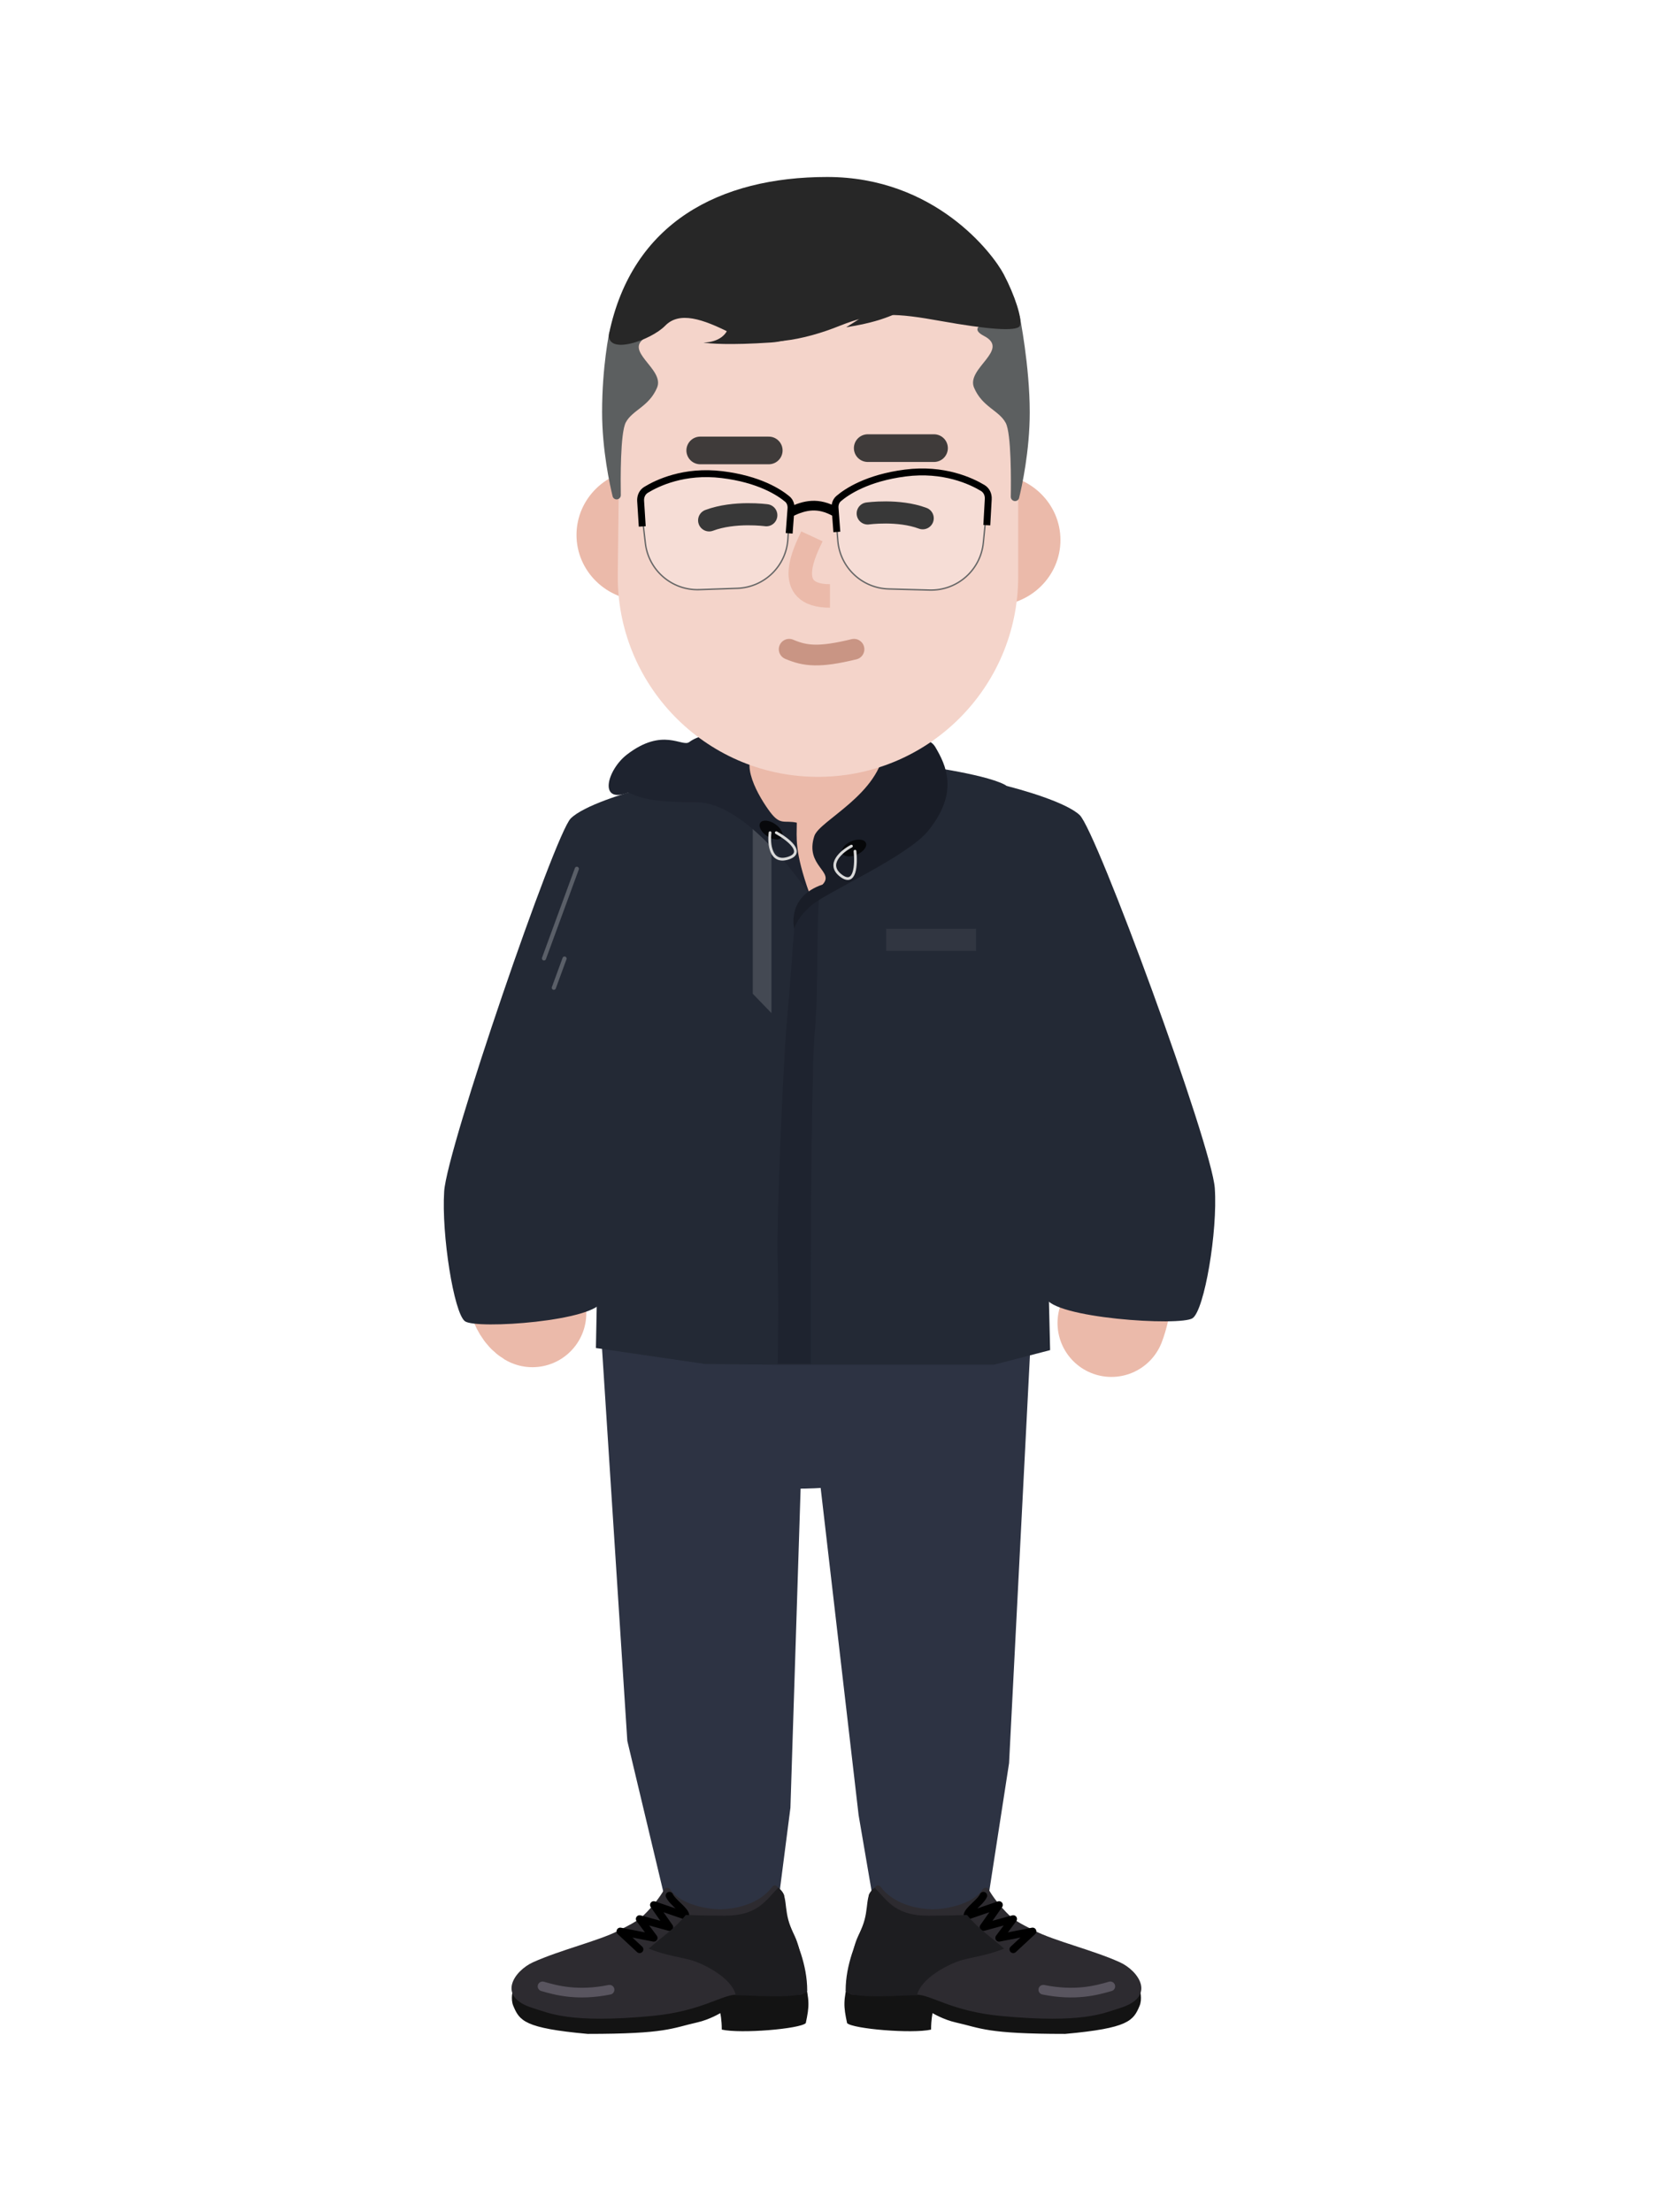 <svg width="1200" height="1600" viewBox="0 0 1200 1600" fill="none" xmlns="http://www.w3.org/2000/svg">
<path d="M576.143 1076.7C646.05 1076.7 702.72 1052.91 702.72 1023.57C702.72 994.219 646.05 970.429 576.143 970.429C506.237 970.429 449.566 994.219 449.566 1023.57C449.566 1052.91 506.237 1076.7 576.143 1076.7Z" fill="#2D3343"/>
<path d="M657.227 1225.88L673.667 1389.54" stroke="#EBBAAA" stroke-width="60" stroke-linecap="round" stroke-linejoin="bevel"/>
<path d="M524.613 1225.39V1375.94" stroke="#EBBAAA" stroke-width="60" stroke-linecap="round" stroke-linejoin="bevel"/>
<path d="M434.738 964.107H582.698L571.738 1307.47L559.81 1400.12L485.5 1392.23L453.757 1259.11L434.738 964.107Z" fill="#2D3343"/>
<path d="M581.289 969.956H745.504L729.883 1275.23L709 1410.23L634.85 1393.44L621.058 1312.81L581.289 969.956Z" fill="#2D3343"/>
<g filter="url(#filter0_i)">
<path fill-rule="evenodd" clip-rule="evenodd" d="M591.871 619.835C632.733 619.835 665.857 594.868 665.857 564.069C665.857 562.152 665.729 560.259 665.479 558.392L646.778 554.751C644.328 554.273 641.837 554.033 639.341 554.033H527.255C524.684 554.033 522.12 554.288 519.6 554.794L518.871 554.94C518.222 557.91 517.885 560.96 517.885 564.069C517.885 594.868 551.01 619.835 591.871 619.835Z" fill="#EBBAAA"/>
</g>
<path d="M418.977 705.506C385.102 767.904 357.324 932.757 385.102 949.846" stroke="#EBBAAA" stroke-width="77.965" stroke-linecap="round" stroke-linejoin="bevel"/>
<path d="M755.537 680.641C803.99 761.455 821.531 911.295 803.911 956.883" stroke="#EBBAAA" stroke-width="77.965" stroke-linecap="round" stroke-linejoin="bevel"/>
<path d="M416.084 613.605C416.084 589.983 471.106 565.874 509.568 554.409L559.782 538.734C566.775 538.526 614.822 540.406 621.749 541.308L699.741 565.874C736.697 570.681 793.742 585.715 790.02 620.642L750.007 774.236L753.694 971.96C753.772 973.784 665.354 984.116 663.416 984.023L516.512 975.257L436.918 971.89C435.056 971.797 434.092 966.675 434.247 964.924L444.939 755.721L416.084 613.605Z" fill="#EBBAAA"/>
<path d="M780.94 589.481C771.111 580.233 738.739 570.884 723.781 567.366C733.219 685.98 752.948 926.224 756.367 938.286C760.641 953.364 854.125 959.396 862.672 953.364C871.219 947.333 880.834 890.539 878.697 859.378C876.561 828.216 793.226 601.041 780.94 589.481Z" fill="#232935"/>
<path d="M412.794 591.978C421.995 582.737 452.299 573.396 466.301 569.881C457.466 688.403 438.997 928.461 435.797 940.514C431.796 955.58 344.285 961.607 336.284 955.58C328.283 949.553 319.282 892.803 321.283 861.666C323.283 830.529 401.293 603.529 412.794 591.978Z" fill="#232935"/>
<path d="M578.479 630.191C573.137 615.616 575.808 595.511 575.808 595.511H553.5L522.922 550.277C489.624 555.806 488.2 557.816 464.161 567.868C435.485 579.86 441.191 620.139 436.917 674.923L431.041 974.976L510.102 986.536L562.987 987.038L586.491 646.777C586.491 646.777 583.821 644.766 578.479 630.191Z" fill="#232935"/>
<path d="M417.24 628.382L393.479 693.162M408.345 693.289L400.597 714.413" stroke="white" stroke-opacity="0.25" stroke-width="3" stroke-linecap="round"/>
<path d="M598.78 629.689C584.891 619.135 593.507 615.944 596 607.734L594.507 599.533L631.5 583.734L662.884 553.294C662.884 553.294 710.427 559.325 726.453 567.367C742.479 575.408 752.094 663.364 752.094 663.364L759.573 976.485L718.974 987.039H562.455C561.031 881.828 567.835 655.185 581.686 648.286C599.849 639.239 601.986 632.125 598.78 629.689Z" fill="#232935"/>
<path d="M568.999 740.734C570.599 723.534 573.333 687.234 574.499 671.234C575.5 667.734 578.1 659.734 580.5 655.734C583.5 650.734 595.5 642.234 593 647.734C590.5 653.234 592 720.734 589.5 744.234C587 767.734 586.5 896.234 586.5 912.234V986.234H562.499C562.833 972.568 563.299 938.634 562.499 912.234C561.499 879.234 566.999 762.234 568.999 740.734Z" fill="#1E232F"/>
<path d="M589 604.736C592.675 593.3 636.5 574.736 640 540.236C640 540.236 668.885 527.293 676.5 540.236C684.115 553.178 694 572.736 671.5 600.736C656.471 619.439 598 645.234 587 654.734C576 664.234 574.501 671.734 574.501 671.734C574.501 671.734 568.5 648.734 595.001 639.736C604 630.236 582.056 626.348 589 604.736Z" fill="#191D27"/>
<path d="M544.5 678.735V597.235C555.7 591.235 558.167 599.735 558 604.735V732.735L544.5 718.735V678.735Z" fill="white" fill-opacity="0.15"/>
<path d="M557 587.236C549.466 577.184 533 550.278 548.622 541.734C548.622 541.734 517.5 522.734 498.5 536.734C493.351 540.529 479.5 525.734 453.5 545.734C439.093 556.817 432.5 581.734 454.5 573.234C464.894 577.871 473.628 580.234 503.5 580.234C543.078 580.234 586.698 649.611 585.499 646.234C574.498 615.234 576.344 606.236 576.344 595.01C567.262 592.999 564.535 597.288 557 587.236Z" fill="#1E232F"/>
<ellipse cx="465.614" cy="386.889" rx="48.614" ry="47.492" fill="#EBBAAA"/>
<ellipse cx="718.439" cy="390.571" rx="48.614" ry="47.492" fill="#EBBAAA"/>
<path d="M448.315 290.053C450.529 250.291 479.559 217.157 518.686 209.737L569.47 200.105C589.516 196.304 610.119 196.557 630.065 200.851L730.023 222.368L736.475 290.053V417.039C736.475 497.754 670.489 562.892 589.781 561.849C509.871 560.815 445.902 495.247 446.842 415.336L448.315 290.053Z" fill="#F4D4CA"/>
<path d="M617.715 469.578C592.731 475.658 582.554 474.601 570.834 469.579" stroke="#C99584" stroke-width="15" stroke-linecap="round"/>
<path d="M506.498 325.785L556.065 325.785" stroke="#272727" stroke-opacity="0.88" stroke-width="20" stroke-linecap="round"/>
<path d="M627.643 324.111L675.606 324.111" stroke="#272727" stroke-opacity="0.88" stroke-width="20" stroke-linecap="round"/>
<path d="M627.643 371.367C627.643 371.367 649.828 368.262 667.408 374.837" stroke="black" stroke-width="16" stroke-linecap="round"/>
<path d="M554.292 372.646C554.292 372.646 531.259 369.485 512.95 376.358" stroke="black" stroke-width="16" stroke-linecap="round"/>
<path d="M440.78 240.181C440.78 240.181 487.203 233.668 468.162 243.529C449.122 253.39 481.122 266.552 475.278 280.364C469.434 294.177 457.504 296.48 452.675 305.479C448.602 313.07 448.872 347.483 449.056 358.075C449.086 359.781 447.713 361.188 446.008 361.188C444.639 361.188 443.446 360.28 443.12 358.951C441.266 351.386 435.514 325.684 435.514 297.945C435.513 264.877 440.78 240.181 440.78 240.181Z" fill="#5C5F60"/>
<path d="M737.556 228.46C737.556 228.46 692.477 232.984 711.768 242.992C731.059 253 698.638 266.358 704.559 280.377C710.479 294.396 722.566 296.733 727.459 305.867C731.587 313.572 731.312 348.51 731.125 359.254C731.095 360.982 732.485 362.407 734.213 362.407C735.6 362.407 736.809 361.486 737.138 360.139C739.016 352.466 744.845 326.377 744.846 298.22C744.847 264.658 737.556 228.46 737.556 228.46Z" fill="#5C5F60"/>
<path d="M440.536 241.337C457.278 161.068 520.484 128 598.341 128C676.198 128 718.056 183.253 726.009 198.322C733.963 213.392 739.712 230.971 737.732 235.576C735.752 240.18 713.035 237.989 680.804 232.227C648.573 226.466 633.504 225.111 607.551 235.576C581.599 246.041 550.624 252.319 529.276 241.337C507.928 230.355 491.312 225.112 481.139 235.576C470.966 246.04 438.541 257.478 440.536 241.337Z" fill="#272727"/>
<path d="M612.064 236.689C638.516 232.45 649.972 227.222 671.152 213.898C666.191 200.738 645.742 179.282 642.161 199.647C638.58 220.012 631.338 224.698 612.064 236.689Z" fill="#272727"/>
<path d="M557.739 247.715C587.542 245.706 610.62 219.809 618.433 207.112C587.458 178.648 529.693 223.018 527.182 235.576C525.173 245.622 514.066 247.854 508.764 247.715C512.671 248.552 527.935 249.724 557.739 247.715Z" fill="#272727"/>
<path d="M587.285 387.917C582.68 397.832 565.178 431.028 600.339 431.028" stroke="#EBBAAA" stroke-width="17"/>
<rect x="641" y="671.734" width="65" height="16" fill="#C4C4C4" fill-opacity="0.09"/>
<ellipse cx="617.708" cy="613.321" rx="9.379" ry="5.241" transform="rotate(-23.36 617.708 613.321)" fill="black" fill-opacity="0.76"/>
<ellipse cx="557.707" cy="600.321" rx="9.379" ry="5.241" transform="rotate(33.961 557.707 600.321)" fill="black" fill-opacity="0.76"/>
<path d="M561.5 602.234C569.666 606.734 582.8 616.734 570 620.734C557.2 624.734 556 610.068 557 602.234" stroke="#D9D9D9" stroke-width="2" stroke-linecap="round"/>
<path d="M618.449 615.645C619.444 624.916 618.78 641.41 608.164 633.216C597.549 625.021 608.878 615.63 615.869 611.958" stroke="#D9D9D9" stroke-width="2" stroke-linecap="round"/>
<path d="M606.013 391L603.813 363.394C603.813 363.394 614.69 347.877 655.642 343.045C696.594 338.213 714.813 356.734 714.813 356.734L711.266 392.525C709.3 412.355 692.35 427.299 672.429 426.763L642.871 425.968C623.453 425.445 607.556 410.363 606.013 391Z" fill="white" fill-opacity="0.22" stroke="#666666"/>
<path d="M605.313 384.734L604.02 367.445C603.825 364.847 604.656 362.279 606.638 360.587C612.396 355.674 627.117 345.697 654.761 342.122C682.621 338.519 702.562 347.956 710.852 352.948C713.619 354.614 715.015 357.726 714.835 360.951L713.784 379.847" stroke="black" stroke-width="5"/>
<path d="M569.933 389.618L571.313 364.613C571.313 364.613 561.559 348.598 521.331 344.178C481.102 339.757 462.811 358.234 462.811 358.234L466.806 392.84C469.078 412.517 486.085 427.149 505.881 426.458L533.316 425.5C552.967 424.814 568.849 409.251 569.933 389.618Z" fill="white" fill-opacity="0.22" stroke="#666666"/>
<path d="M570.813 385.734L572.146 367.836C572.341 365.211 571.492 362.62 569.471 360.934C563.719 356.132 549.204 346.539 522.188 343.265C494.906 339.958 475.447 349.305 467.303 354.282C464.547 355.967 463.179 359.088 463.385 362.311L464.558 380.752" stroke="black" stroke-width="5"/>
<path d="M571.813 370.235C582.313 365.235 591.813 363.235 604.313 370.235" stroke="black" stroke-width="7"/>
<path d="M371.267 1450.73C369.243 1445.92 370.699 1439.32 371.833 1437.53C372.966 1435.73 510.552 1427.47 510.552 1427.47C533.388 1425.68 578.653 1418.14 581.781 1431.13C585.651 1447.19 585.474 1450.82 582.836 1463.25C578.616 1467.4 535.926 1471.03 522.085 1467.92C522.085 1460.66 521.007 1456 521.007 1456C521.007 1456 513.292 1460.7 504.24 1462.74C485.778 1466.88 482.242 1471.03 425.058 1471.03C379.194 1466.88 375.796 1461.5 371.267 1450.73Z" fill="#131313"/>
<path d="M520.066 1380.87C531.589 1381.01 549.209 1377.35 558.717 1364.48C559.49 1363.44 561.039 1363.27 561.943 1364.21C570.762 1373.32 565.109 1368.11 568.578 1383.47C571.979 1398.53 574.851 1396.38 578.253 1410.37C580.607 1420.06 588.235 1442.66 578.253 1442.66H532.726C521.954 1442.66 507.406 1454.69 471.537 1458.07C411.994 1463.68 397.444 1456 385.555 1452.37C358.505 1444.12 372.232 1425.24 385.555 1419.21C405.072 1410.37 433.044 1403.73 447.272 1396.41C458.351 1390.71 462.156 1388.94 467.844 1382.94C475.319 1375.06 478.361 1370.1 480.688 1366.24C481.59 1364.75 483.946 1365.1 484.868 1366.59C490.964 1376.4 509.362 1380.73 520.066 1380.87Z" fill="#2D2B30"/>
<path d="M484.21 1371.02C486.543 1376.07 495.901 1381.72 495.901 1385.65L472.896 1377.76L484.21 1393.82L462.653 1387.9L472.896 1401.59L448.654 1396.87L462.653 1409.88" stroke="black" stroke-width="5.414" stroke-linecap="round" stroke-linejoin="round"/>
<path d="M392.443 1436.65C402.496 1439.57 417.834 1443.74 440.906 1439.09" stroke="#59555F" stroke-width="7" stroke-linecap="round"/>
<path d="M469.227 1409.37C479.776 1400.04 487.621 1395.38 496.061 1385.01C500.633 1385.01 506.668 1385.53 524.075 1385.53C546.757 1385.53 552.77 1376.2 562.792 1365.32C570.405 1369.99 566.485 1379.83 571.76 1393.3C575.98 1404.08 583.892 1420.25 583.892 1439.94C580.2 1446.15 543.803 1443.05 532.198 1443.05C529.56 1430.61 508.991 1420.25 499.832 1417.66C491.794 1415.38 482.414 1414.55 469.227 1409.37Z" fill="#1D1D20"/>
<path d="M824.294 1450.73C826.317 1445.92 824.861 1439.32 823.728 1437.53C822.595 1435.73 685.009 1427.47 685.009 1427.47C662.173 1425.68 616.908 1418.14 613.779 1431.13C609.91 1447.19 610.087 1450.82 612.724 1463.25C616.944 1467.4 659.634 1471.03 673.476 1467.92C673.476 1460.66 674.553 1456 674.553 1456C674.553 1456 682.269 1460.7 691.321 1462.74C709.783 1466.88 713.318 1471.03 770.502 1471.03C816.366 1466.88 819.764 1461.5 824.294 1450.73Z" fill="#131313"/>
<path d="M675.495 1380.87C663.972 1381.01 646.351 1377.35 636.843 1364.48C636.07 1363.44 634.522 1363.27 633.617 1364.21C624.799 1373.32 630.451 1368.11 626.983 1383.47C623.581 1398.53 620.709 1396.38 617.308 1410.37C614.953 1420.06 607.326 1442.66 617.308 1442.66H662.835C673.606 1442.66 688.155 1454.69 724.024 1458.07C783.566 1463.68 798.117 1456 810.005 1452.37C837.056 1444.12 823.328 1425.24 810.005 1419.21C790.488 1410.37 762.517 1403.73 748.289 1396.41C737.21 1390.71 733.405 1388.94 727.717 1382.94C720.241 1375.06 717.199 1370.1 714.872 1366.24C713.97 1364.75 711.614 1365.1 710.693 1366.59C704.597 1376.4 686.199 1380.73 675.495 1380.87Z" fill="#2D2B30"/>
<path d="M711.351 1371.02C709.018 1376.07 699.66 1381.72 699.66 1385.65L722.664 1377.76L711.351 1393.82L732.908 1387.9L722.664 1401.59L746.907 1396.87L732.908 1409.88" stroke="black" stroke-width="5.414" stroke-linecap="round" stroke-linejoin="round"/>
<path d="M803.117 1436.65C793.065 1439.57 777.727 1443.74 754.654 1439.09" stroke="#59555F" stroke-width="7" stroke-linecap="round"/>
<path d="M726.334 1409.37C715.784 1400.04 707.939 1395.38 699.499 1385.01C694.928 1385.01 688.893 1385.53 671.486 1385.53C648.803 1385.53 642.791 1376.2 632.768 1365.32C625.155 1369.99 629.076 1379.83 623.801 1393.3C619.581 1404.08 611.669 1420.25 611.669 1439.94C615.361 1446.15 651.758 1443.05 663.363 1443.05C666 1430.61 686.57 1420.25 695.728 1417.66C703.767 1415.38 713.147 1414.55 726.334 1409.37Z" fill="#1D1D20"/>
<defs>
<filter id="filter0_i" x="517.885" y="554.033" width="147.973" height="65.802" filterUnits="userSpaceOnUse" color-interpolation-filters="sRGB">
<feFlood flood-opacity="0" result="BackgroundImageFix"/>
<feBlend mode="normal" in="SourceGraphic" in2="BackgroundImageFix" result="shape"/>
<feColorMatrix in="SourceAlpha" type="matrix" values="0 0 0 0 0 0 0 0 0 0 0 0 0 0 0 0 0 0 127 0" result="hardAlpha"/>
<feOffset dy="-8.646"/>
<feComposite in2="hardAlpha" operator="arithmetic" k2="-1" k3="1"/>
<feColorMatrix type="matrix" values="0 0 0 0 1 0 0 0 0 1 0 0 0 0 1 0 0 0 1 0"/>
<feBlend mode="normal" in2="shape" result="effect1_innerShadow"/>
</filter>
</defs>
</svg>
